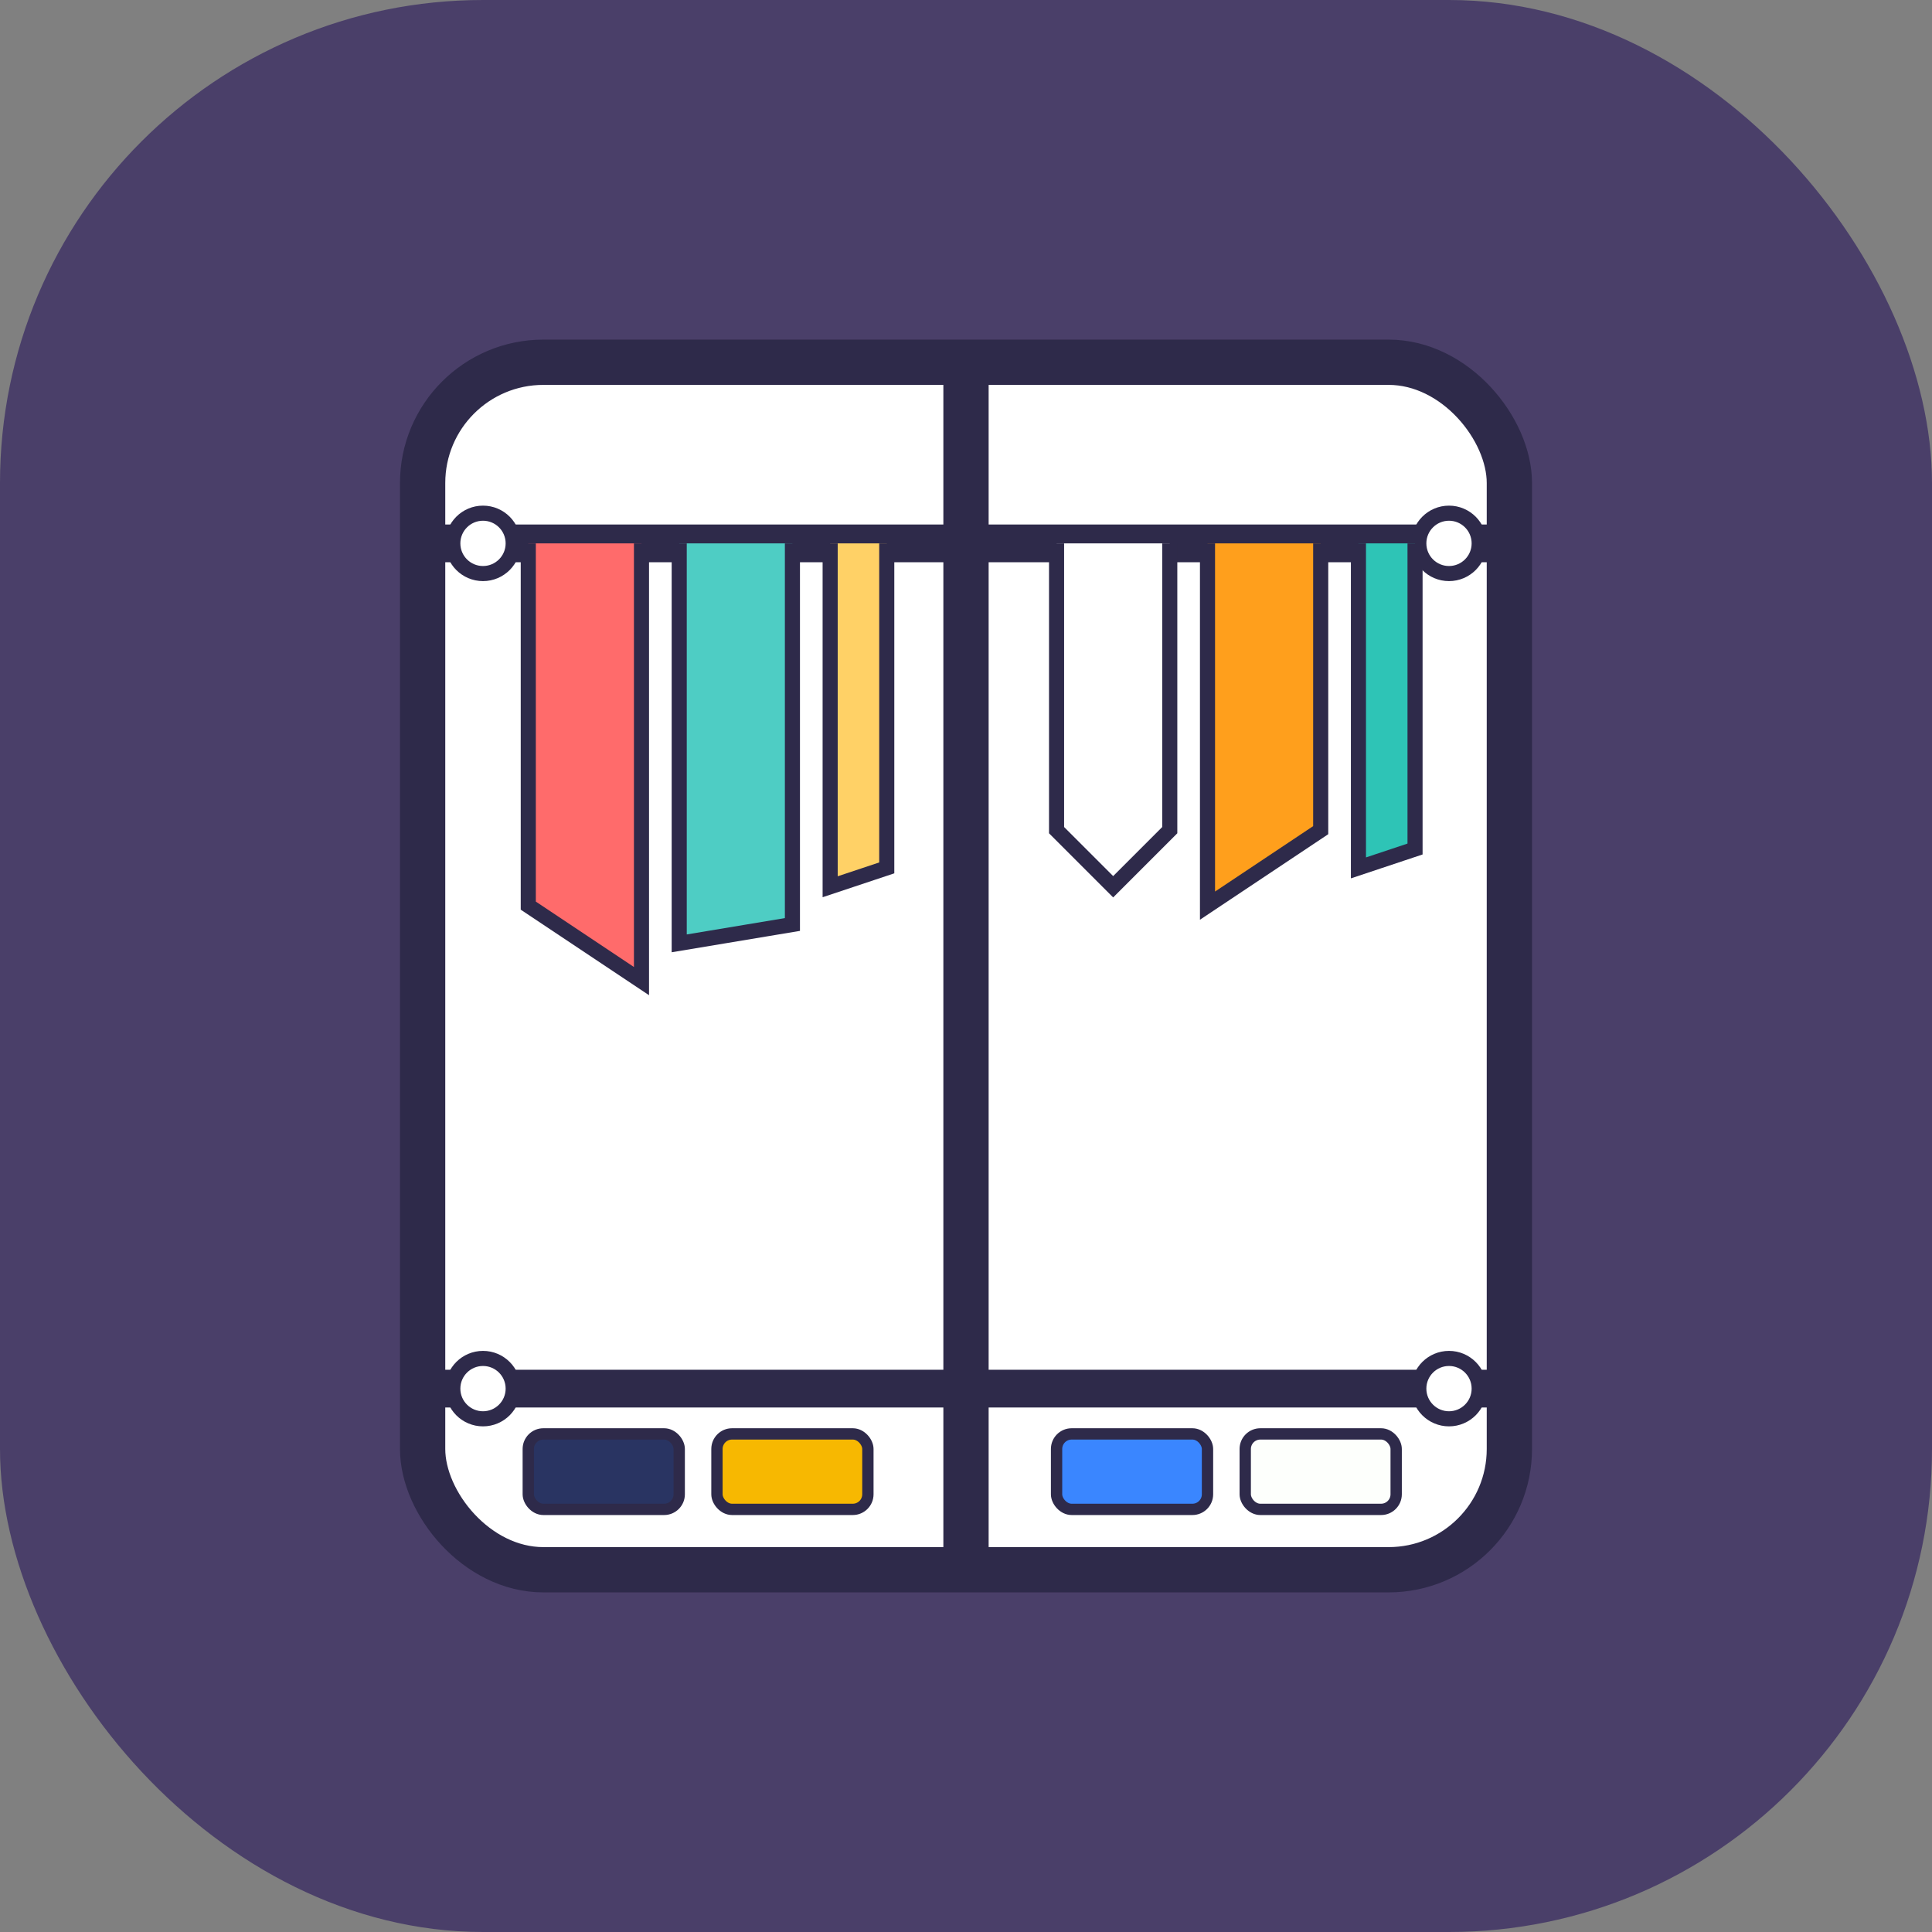 <?xml version="1.0" encoding="UTF-8"?>
<svg width="512" height="512" viewBox="0 0 512 512" fill="none" xmlns="http://www.w3.org/2000/svg">
  <rect x="0" y="0" width="512" height="512" fill="#808080" stroke="none"/>
  <!-- Arka plan -->
  <rect width="512" height="512" rx="128" fill="#4A3F69"/>
  
  <!-- Gardırop/Dolap çerçevesi - daha basit ve belirgin -->
  <rect x="112" y="96" width="288" height="320" rx="32" fill="#FFFFFF" stroke="#2E2A4A" stroke-width="12"/>
  <line x1="256" y1="96" x2="256" y2="416" stroke="#2E2A4A" stroke-width="12"/>
  
  <!-- Üst raf -->
  <line x1="112" y1="144" x2="400" y2="144" stroke="#2E2A4A" stroke-width="10"/>
  <circle cx="128" cy="144" r="8" fill="#FFFFFF" stroke="#2E2A4A" stroke-width="4"/>
  <circle cx="384" cy="144" r="8" fill="#FFFFFF" stroke="#2E2A4A" stroke-width="4"/>
  
  <!-- Alt raf -->
  <line x1="112" y1="368" x2="400" y2="368" stroke="#2E2A4A" stroke-width="10"/>
  <circle cx="128" cy="368" r="8" fill="#FFFFFF" stroke="#2E2A4A" stroke-width="4"/>
  <circle cx="384" cy="368" r="8" fill="#FFFFFF" stroke="#2E2A4A" stroke-width="4"/>
  
  <!-- Sol gardırop kısmındaki kıyafetler - daha basit ve belirgin -->
  <path d="M140 144 L140 240 L170 260 L170 144" fill="#FF6B6B" stroke="#2E2A4A" stroke-width="4"/> <!-- Kırmızı elbise -->
  <path d="M180 144 L180 250 L210 245 L210 144" fill="#4ECDC4" stroke="#2E2A4A" stroke-width="4"/> <!-- Turkuaz elbise -->
  <path d="M220 144 L220 235 L235 230 L235 144" fill="#FFD166" stroke="#2E2A4A" stroke-width="4"/> <!-- Sarı elbise -->
  
  <!-- Sağ gardırop kısmındaki kıyafetler - daha basit ve belirgin -->
  <path d="M280 144 L280 220 L295 235 L310 220 L310 144" fill="#FFFFFF" stroke="#2E2A4A" stroke-width="4"/> <!-- Beyaz gömlek -->
  <path d="M320 144 L320 240 L350 220 L350 144" fill="#FF9F1C" stroke="#2E2A4A" stroke-width="4"/> <!-- Turuncu kıyafet -->
  <path d="M360 144 L360 230 L375 225 L375 144" fill="#2EC4B6" stroke="#2E2A4A" stroke-width="4"/> <!-- Turkuaz kıyafet -->
  
  <!-- Alt kısımdaki katlanmış kıyafetler - Sol -->
  <rect x="140" y="380" width="40" height="20" rx="4" fill="#293462" stroke="#2E2A4A" stroke-width="3"/> <!-- Lacivert -->
  <rect x="190" y="380" width="40" height="20" rx="4" fill="#F7B801" stroke="#2E2A4A" stroke-width="3"/> <!-- Sarı -->
  
  <!-- Alt kısımdaki katlanmış kıyafetler - Sağ -->
  <rect x="280" y="380" width="40" height="20" rx="4" fill="#3A86FF" stroke="#2E2A4A" stroke-width="3"/> <!-- Mavi -->
  <rect x="330" y="380" width="40" height="20" rx="4" fill="#FDFFFC" stroke="#2E2A4A" stroke-width="3"/> <!-- Beyaz -->
</svg> 